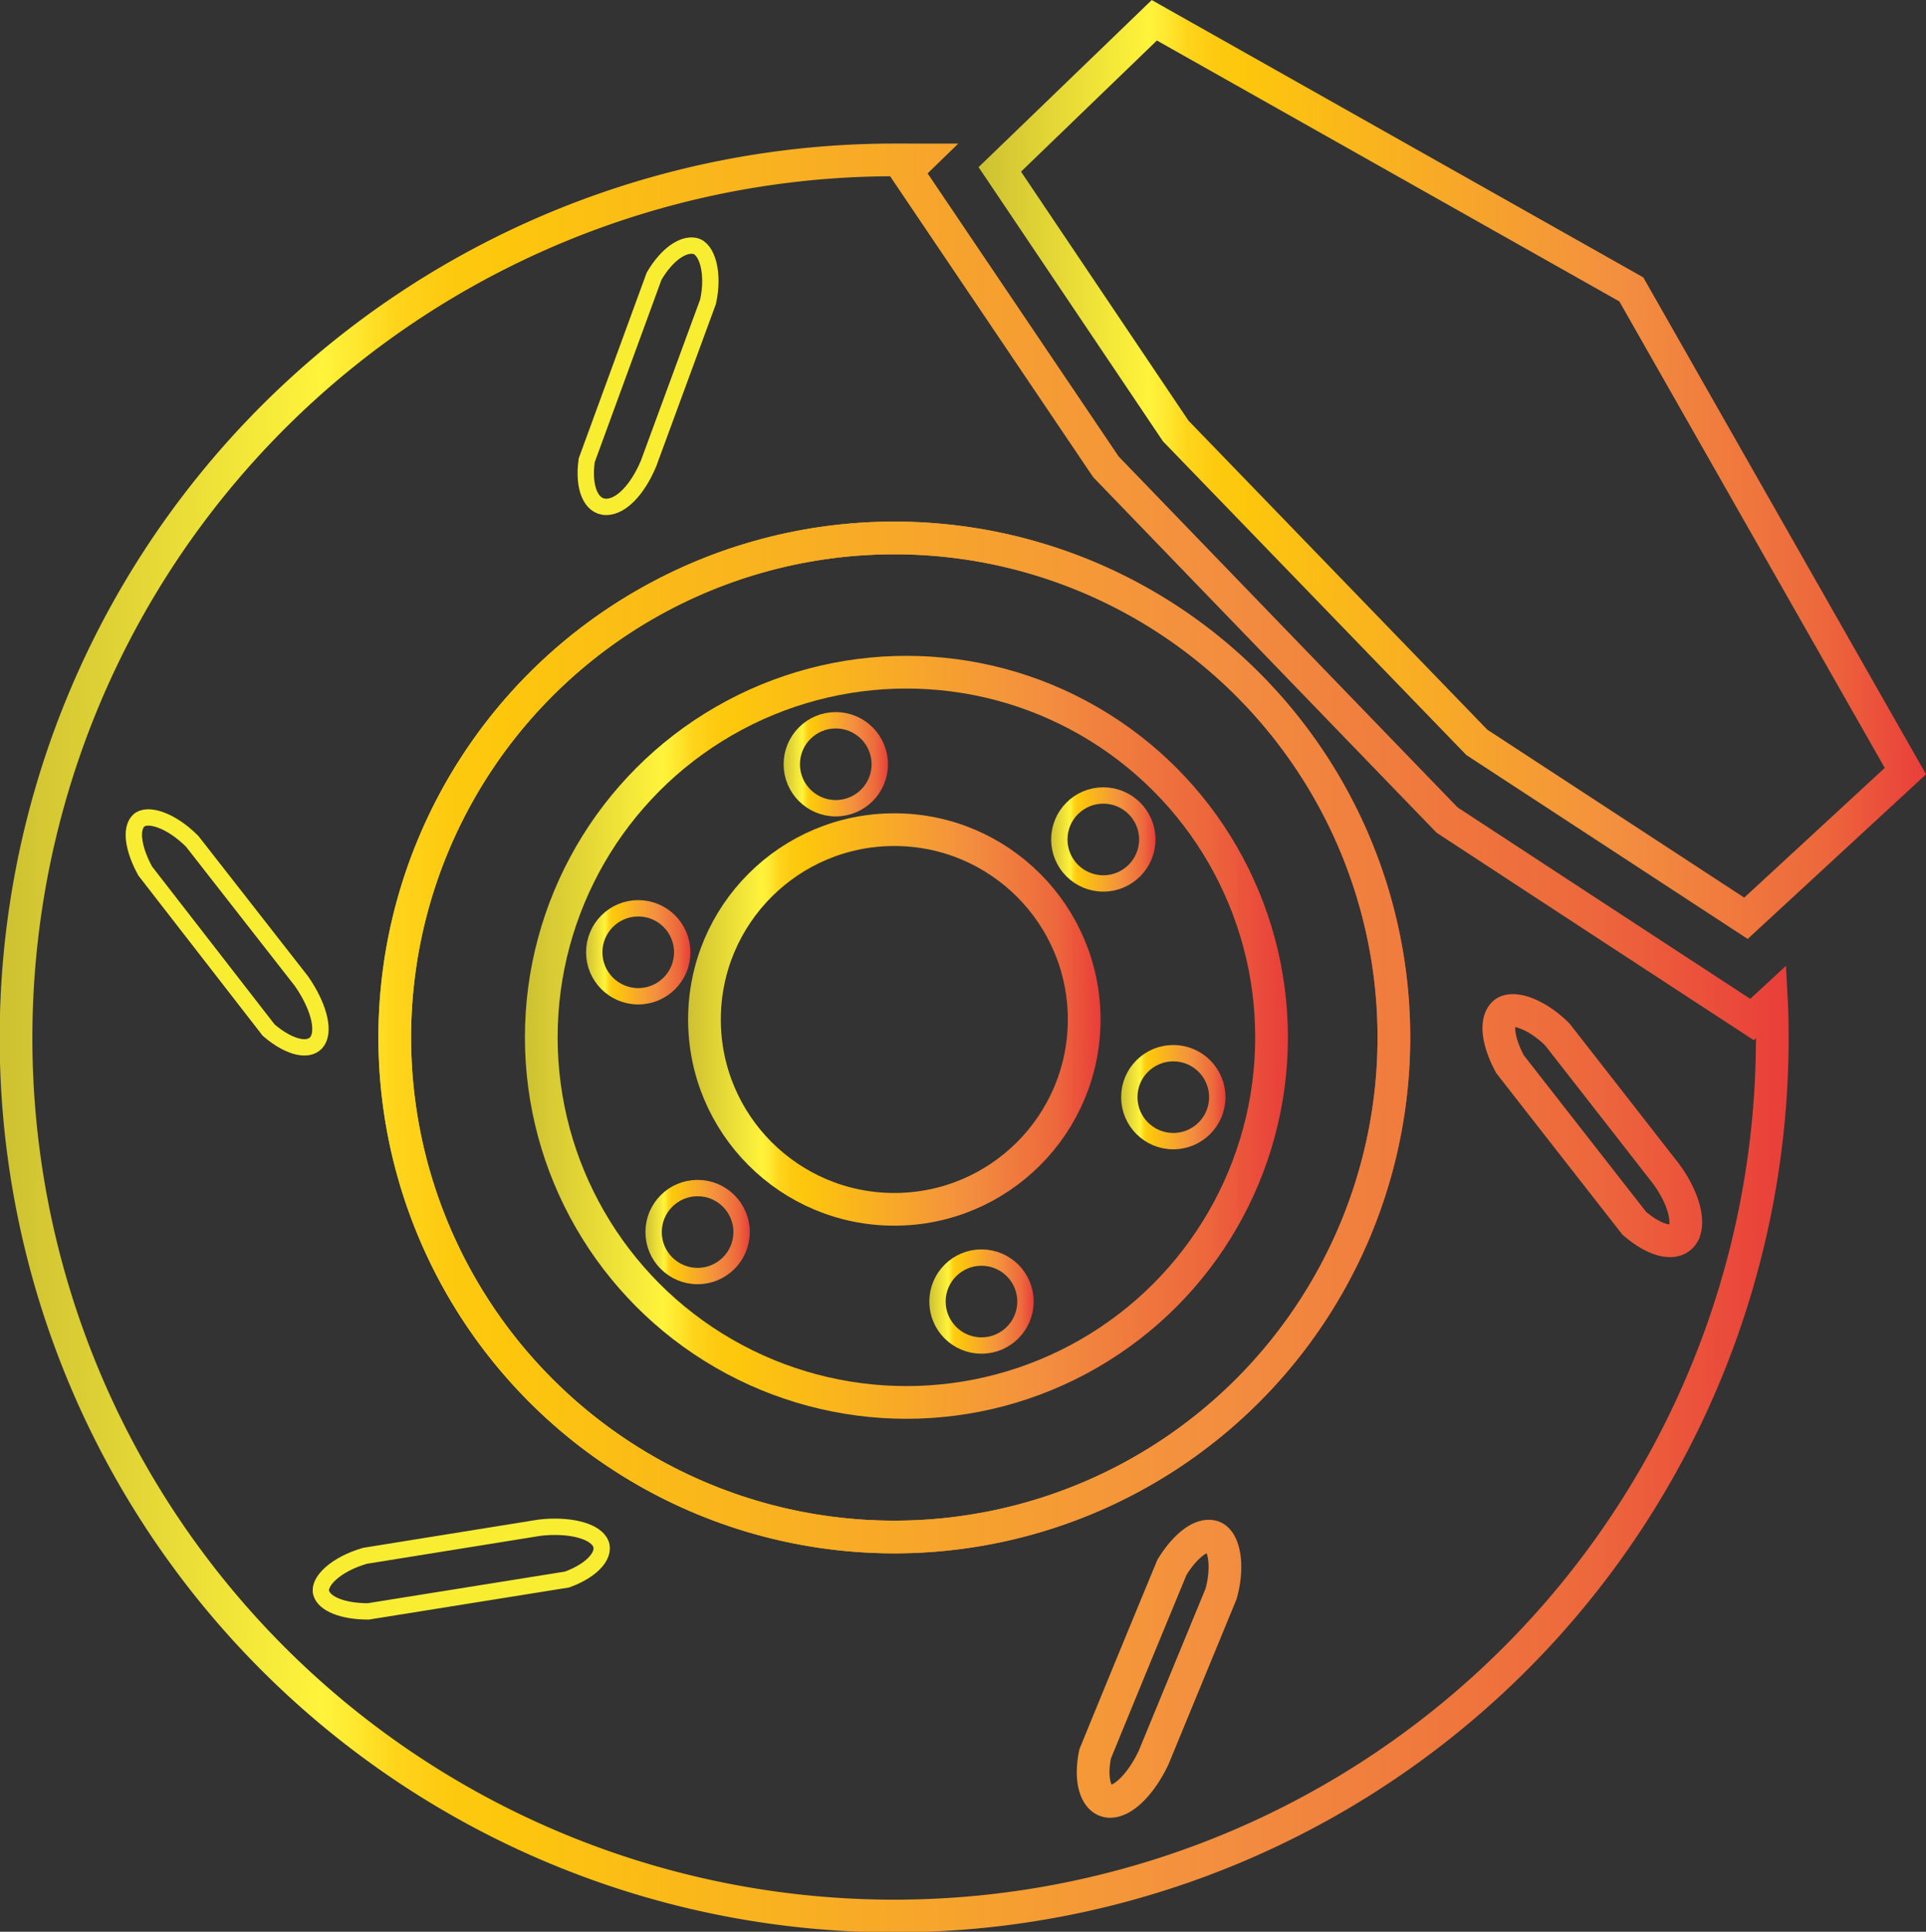 <svg xmlns="http://www.w3.org/2000/svg" xmlns:xlink="http://www.w3.org/1999/xlink" viewBox="0 0 117.78 118.14"><rect x="0" y="0" width="117.78" height="118.14" fill="#333333" stroke="none"/><defs><style>.cls-1,.cls-10,.cls-11,.cls-12,.cls-13,.cls-14,.cls-15,.cls-2,.cls-3,.cls-4,.cls-5,.cls-6,.cls-7,.cls-8,.cls-9{fill:none;stroke-miterlimit:10;}.cls-1,.cls-11,.cls-15,.cls-2,.cls-3,.cls-4{stroke-width:2px;}.cls-1{stroke:url(#linear-gradient);}.cls-2{stroke:url(#linear-gradient-2);}.cls-3{stroke:url(#linear-gradient-3);}.cls-4{stroke:url(#linear-gradient-4);}.cls-5{stroke:url(#linear-gradient-5);}.cls-6{stroke:url(#linear-gradient-6);}.cls-7{stroke:url(#linear-gradient-7);}.cls-8{stroke:url(#linear-gradient-8);}.cls-9{stroke:url(#linear-gradient-9);}.cls-10{stroke:url(#linear-gradient-10);}.cls-11{stroke:url(#linear-gradient-11);}.cls-12{stroke:#f9ed32;}.cls-13{stroke:url(#linear-gradient-12);}.cls-14{stroke:url(#linear-gradient-13);}.cls-15{stroke:url(#linear-gradient-14);}</style><linearGradient id="linear-gradient" x1="56.14" y1="9.78" x2="56.15" y2="9.78" gradientUnits="userSpaceOnUse"><stop offset="0" stop-color="#cec132"/><stop offset="0.18" stop-color="#fff33b"/><stop offset="0.2" stop-color="#fee72e"/><stop offset="0.22" stop-color="#fed51b"/><stop offset="0.25" stop-color="#fdca10"/><stop offset="0.28" stop-color="#fdc70c"/><stop offset="0.67" stop-color="#f3903f"/><stop offset="0.89" stop-color="#ed683c"/><stop offset="1" stop-color="#e93e3a"/></linearGradient><linearGradient id="linear-gradient-2" x1="23.14" y1="63.45" x2="86.24" y2="63.45" xlink:href="#linear-gradient"/><linearGradient id="linear-gradient-3" x1="32.11" y1="63.44" x2="78.76" y2="63.44" xlink:href="#linear-gradient"/><linearGradient id="linear-gradient-4" x1="42.09" y1="62.35" x2="67.3" y2="62.35" xlink:href="#linear-gradient"/><linearGradient id="linear-gradient-5" x1="47.92" y1="46.74" x2="54.3" y2="46.74" xlink:href="#linear-gradient"/><linearGradient id="linear-gradient-6" x1="64.28" y1="51.34" x2="70.66" y2="51.34" xlink:href="#linear-gradient"/><linearGradient id="linear-gradient-7" x1="68.56" y1="67.1" x2="74.94" y2="67.1" xlink:href="#linear-gradient"/><linearGradient id="linear-gradient-8" x1="56.83" y1="79.6" x2="63.21" y2="79.6" xlink:href="#linear-gradient"/><linearGradient id="linear-gradient-9" x1="39.47" y1="75.35" x2="45.85" y2="75.35" xlink:href="#linear-gradient"/><linearGradient id="linear-gradient-10" x1="35.84" y1="58.24" x2="42.21" y2="58.24" xlink:href="#linear-gradient"/><linearGradient id="linear-gradient-11" x1="59.84" y1="28.71" x2="117.78" y2="28.71" xlink:href="#linear-gradient"/><linearGradient id="linear-gradient-12" x1="66.34" y1="102.1" x2="75.44" y2="102.1" xlink:href="#linear-gradient"/><linearGradient id="linear-gradient-13" x1="91.17" y1="68.81" x2="103.59" y2="68.81" xlink:href="#linear-gradient"/><linearGradient id="linear-gradient-14" x1="0" y1="63.45" x2="109.38" y2="63.45" xlink:href="#linear-gradient"/></defs><g id="Layer_2" data-name="Layer 2"><g id="Layer_2-2" data-name="Layer 2"><line class="cls-1" x1="56.15" y1="9.78" x2="56.14" y2="9.78"/><circle class="cls-2" cx="54.69" cy="63.45" r="30.55"/><circle class="cls-3" cx="55.43" cy="63.44" r="22.33"/><circle class="cls-4" cx="54.69" cy="62.35" r="11.61"/><circle class="cls-5" cx="51.11" cy="46.74" r="2.69"/><circle class="cls-6" cx="67.47" cy="51.34" r="2.69"/><circle class="cls-7" cx="71.75" cy="67.1" r="2.69"/><circle class="cls-8" cx="60.02" cy="79.6" r="2.69"/><circle class="cls-9" cx="42.66" cy="75.35" r="2.69"/><circle class="cls-10" cx="39.03" cy="58.24" r="2.69"/><path class="cls-11" d="M61.14,10.36l10.76,16L90.31,45.4l16.46,10.76,9.75-9L99.76,17.7Q85.18,9.47,70.59,1.24Z"/><path class="cls-12" d="M40,16.89c.76-1.3,1.75-2,2.49-1.85s1.2,1.64.81,3.41l-3.64,9.9C39,29.92,38,31,37.07,31s-1.43-1.18-1.19-2.85Z"/><path class="cls-12" d="M8.88,53.27c-.75-1.37-.91-2.59-.4-3.08s1.95-.06,3.27,1.26L18.43,60c1,1.43,1.43,2.92,1,3.64s-1.67.5-3-.64Z"/><path class="cls-12" d="M22.52,98.55c-1.55,0-2.7-.46-2.88-1.14s.88-1.74,2.68-2.26L33,93.43c1.74-.2,3.25.16,3.68.86s-.36,1.71-2,2.31Z"/><path class="cls-13" d="M74.67,97.48q-2.06,5-4.12,10c-.74,1.58-1.83,2.69-2.66,2.69s-1.27-1.2-.92-2.9q2.34-5.72,4.7-11.42c.82-1.33,1.8-2.07,2.48-1.87S75.17,95.69,74.67,97.48Z"/><path class="cls-14" d="M102.94,75.43c-.43.77-1.67.52-3-.63q-3.8-4.86-7.6-9.73c-.74-1.37-.89-2.59-.39-3.09s2,0,3.28,1.27q3.33,4.26,6.67,8.55C102.93,73.22,103.34,74.71,102.94,75.43Z"/><path class="cls-15" d="M108.33,61.25l-1.19,1.1q-9.31-6.08-18.65-12.2Q78.07,39.37,67.63,28.55L55.43,10.47l.71-.69c-.47,0-1,0-1.45,0a53.7,53.7,0,1,0,53.69,53.7C108.38,62.71,108.37,62,108.33,61.25ZM74.67,97.48q-2.06,5-4.12,10c-.74,1.58-1.83,2.69-2.66,2.69s-1.27-1.2-.92-2.9q2.34-5.72,4.7-11.42c.82-1.33,1.8-2.07,2.48-1.87S75.17,95.69,74.67,97.48ZM54.69,94A30.55,30.55,0,1,1,85.24,63.45,30.56,30.56,0,0,1,54.69,94Zm48.25-18.56c-.43.77-1.67.52-3-.63q-3.8-4.86-7.6-9.73c-.74-1.37-.89-2.59-.39-3.09s2,0,3.28,1.27q3.33,4.26,6.67,8.55C102.93,73.22,103.34,74.71,102.94,75.43Z"/><line class="cls-1" x1="56.15" y1="9.78" x2="56.14" y2="9.78"/></g></g></svg>